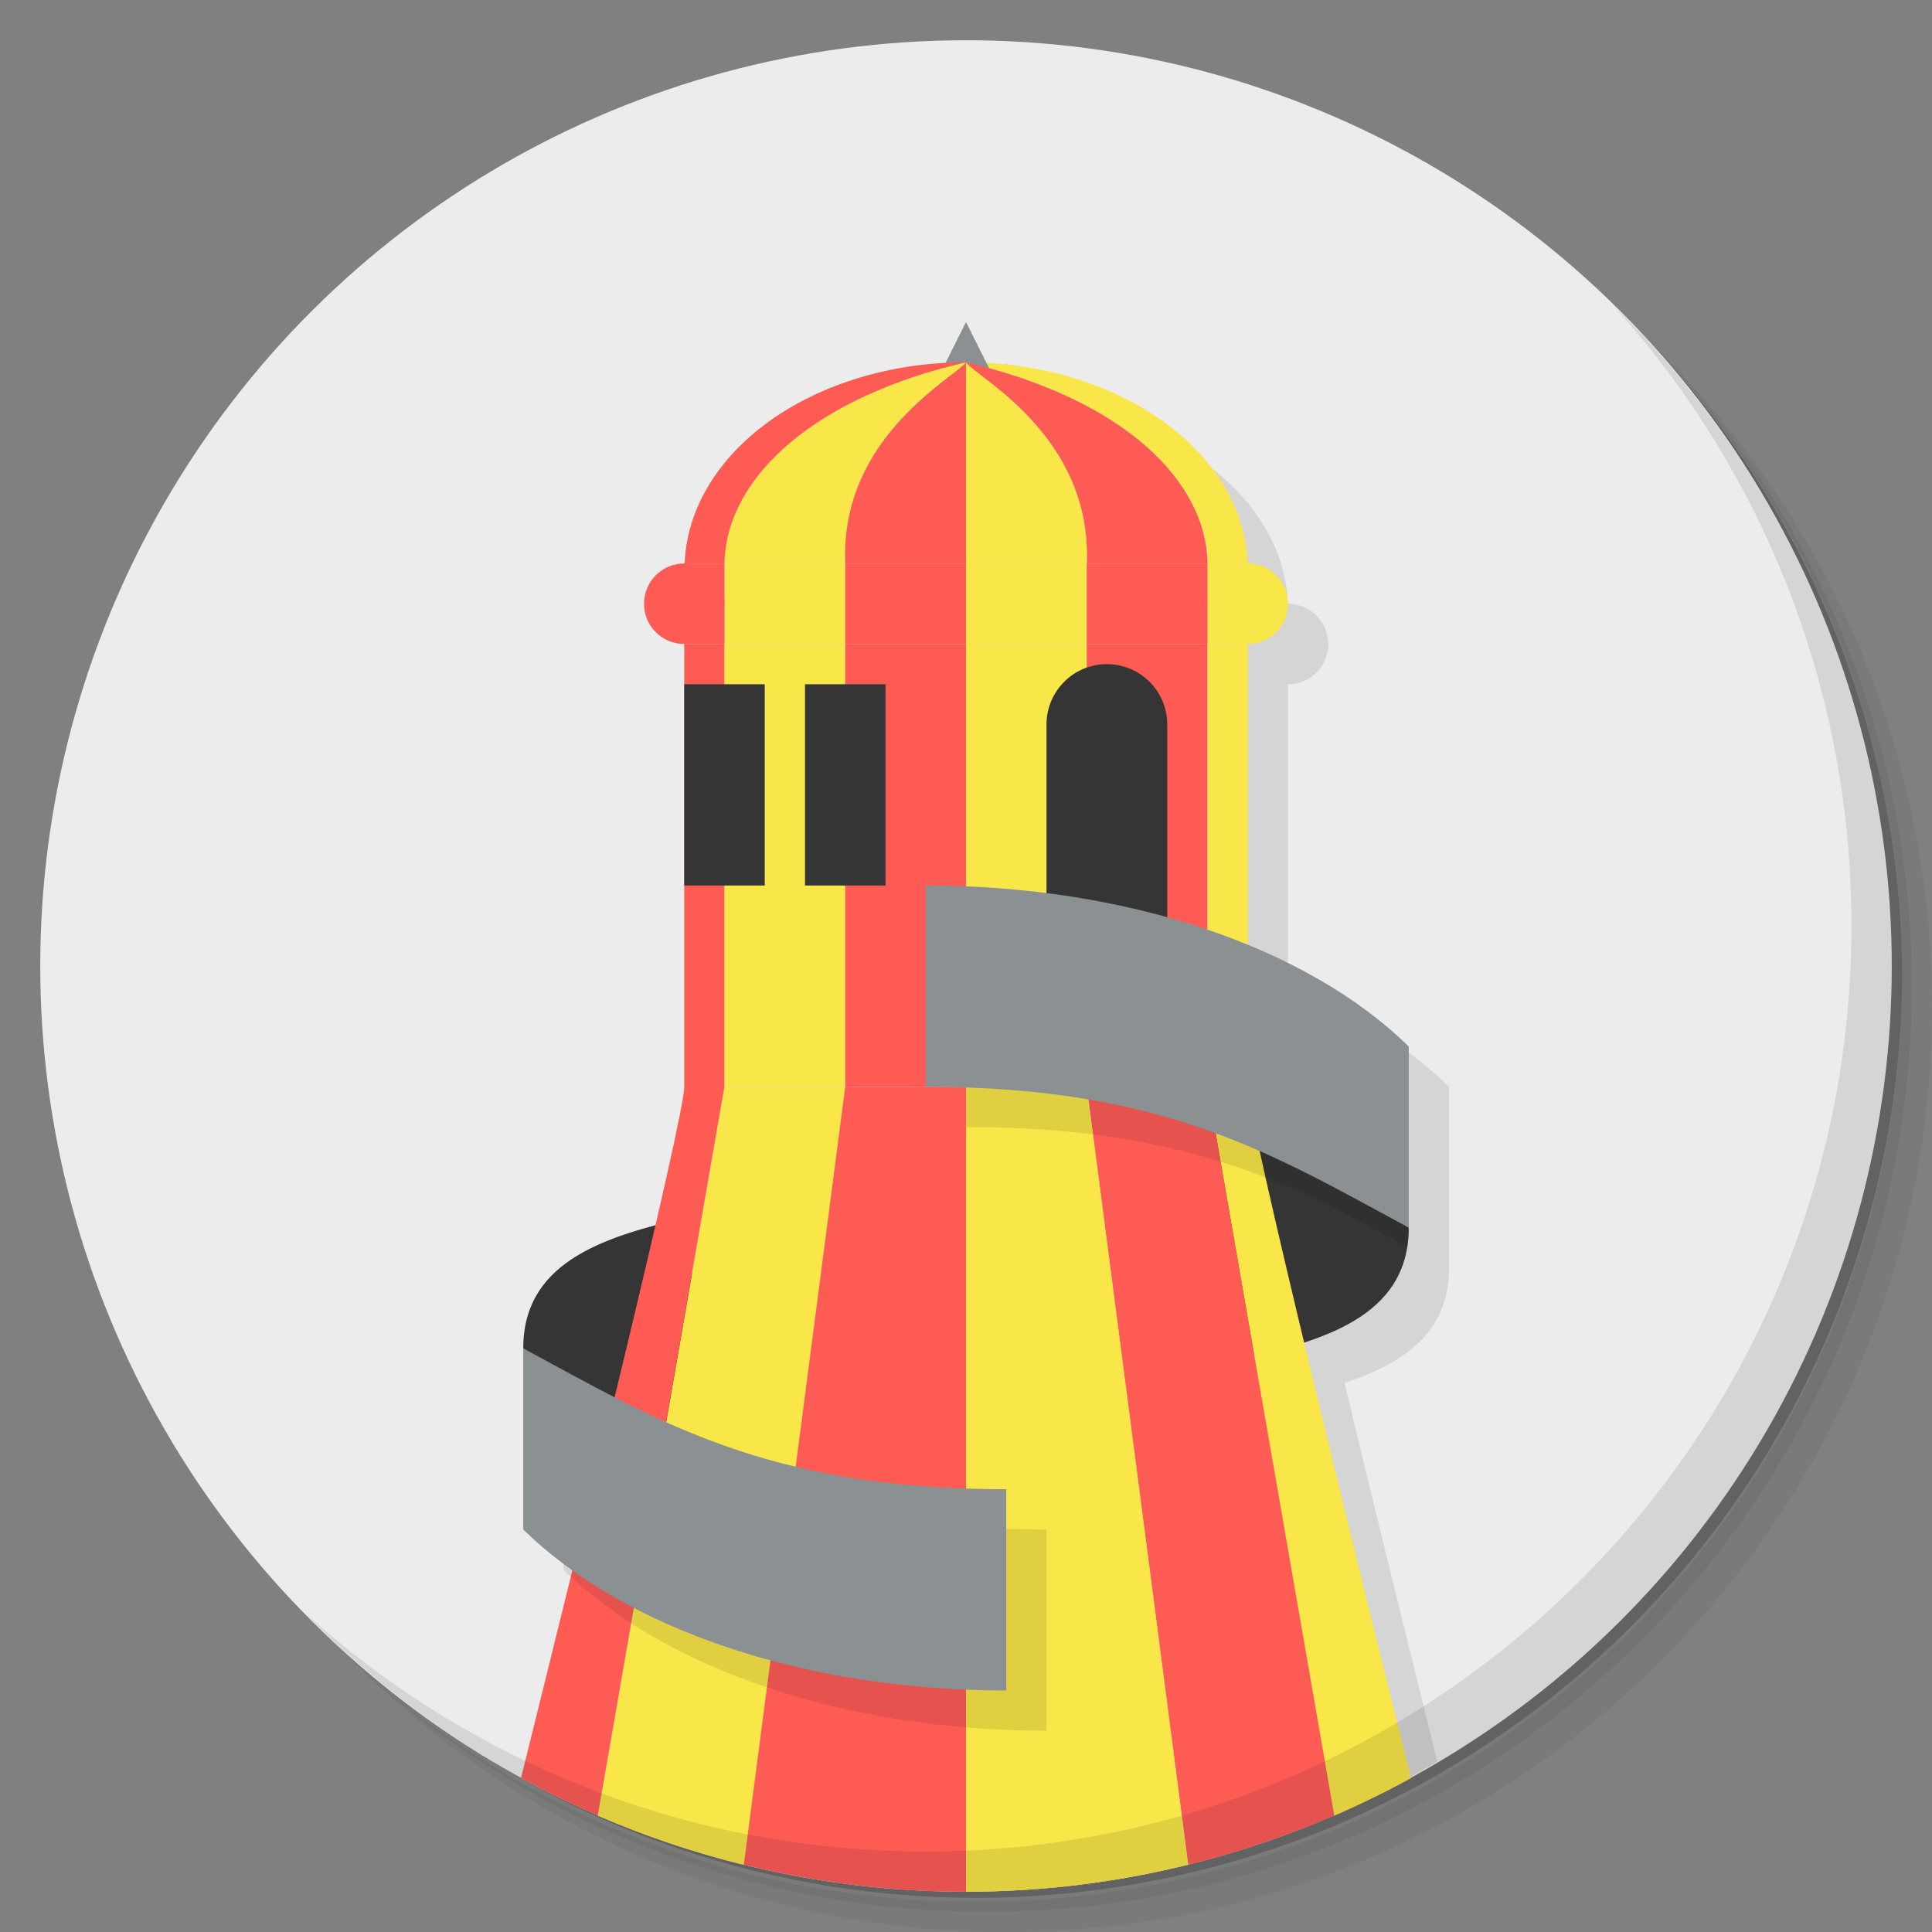 <?xml version="1.0" encoding="UTF-8" standalone="no"?>
<svg
   xmlns:dc="http://purl.org/dc/elements/1.1/"
   xmlns:cc="http://creativecommons.org/ns#"
   xmlns:rdf="http://www.w3.org/1999/02/22-rdf-syntax-ns#"
   xmlns:svg="http://www.w3.org/2000/svg"
   xmlns="http://www.w3.org/2000/svg"
   xmlns:sodipodi="http://sodipodi.sourceforge.net/DTD/sodipodi-0.dtd"
   xmlns:inkscape="http://www.inkscape.org/namespaces/inkscape"
   viewBox="0 0 48 48"
   id="svg2"
   version="1.1"
   inkscape:version="0.91 r13725"
   sodipodi:docname="openrct.svg">
  <rect x="0" y="0" width="48" height="48" fill="#808080" stroke="none"/>
  <sodipodi:namedview
     pagecolor="#ffffff"
     bordercolor="#666666"
     borderopacity="1"
     objecttolerance="10"
     gridtolerance="10"
     guidetolerance="10"
     inkscape:pageopacity="0"
     inkscape:pageshadow="2"
     inkscape:window-width="640"
     inkscape:window-height="480"
     id="namedview97"
     showgrid="false"
     inkscape:zoom="4.9166667"
     inkscape:cx="-5.5932203"
     inkscape:cy="24"
     inkscape:current-layer="svg2" />
  <defs
     id="defs4">
    <linearGradient
       id="linearGradient4475"
       x1="1"
       x2="47"
       gradientUnits="userSpaceOnUse"
       gradientTransform="translate(-48,0)">
      <stop
         style="stop-color:#89bdef;stop-opacity:1"
         id="stop7" />
      <stop
         offset="1"
         style="stop-color:#9bc7f1;stop-opacity:1"
         id="stop9" />
    </linearGradient>
  </defs>
  <g
     id="g11">
    <path
       d="m 36.31 5 c 5.859 4.062 9.688 10.831 9.688 18.5 c 0 12.426 -10.07 22.5 -22.5 22.5 c -7.669 0 -14.438 -3.828 -18.5 -9.688 c 1.037 1.822 2.306 3.499 3.781 4.969 c 4.085 3.712 9.514 5.969 15.469 5.969 c 12.703 0 23 -10.298 23 -23 c 0 -5.954 -2.256 -11.384 -5.969 -15.469 c -1.469 -1.475 -3.147 -2.744 -4.969 -3.781 z m 4.969 3.781 c 3.854 4.113 6.219 9.637 6.219 15.719 c 0 12.703 -10.297 23 -23 23 c -6.081 0 -11.606 -2.364 -15.719 -6.219 c 4.16 4.144 9.883 6.719 16.219 6.719 c 12.703 0 23 -10.298 23 -23 c 0 -6.335 -2.575 -12.06 -6.719 -16.219 z"
       style="opacity:0.05"
       id="path13" />
    <path
       d="m 41.28 8.781 c 3.712 4.085 5.969 9.514 5.969 15.469 c 0 12.703 -10.297 23 -23 23 c -5.954 0 -11.384 -2.256 -15.469 -5.969 c 4.113 3.854 9.637 6.219 15.719 6.219 c 12.703 0 23 -10.298 23 -23 c 0 -6.081 -2.364 -11.606 -6.219 -15.719 z"
       style="opacity:0.1"
       id="path15" />
    <path
       d="m 31.25 2.375 c 8.615 3.154 14.75 11.417 14.75 21.13 c 0 12.426 -10.07 22.5 -22.5 22.5 c -9.708 0 -17.971 -6.135 -21.12 -14.75 a 23 23 0 0 0 44.875 -7 a 23 23 0 0 0 -16 -21.875 z"
       style="opacity:0.2"
       id="path17" />
  </g>
  <circle
     cx="-24"
     cy="24"
     r="23"
     transform="matrix(0,-1,1,0,0,0)"
     style="fill:#ececec;opacity:1;fill-opacity:1;stroke:none;fill-rule:nonzero"
     id="circle19" />
  <path
     d="m 25 9 l -0.51 1.018 a 7 5.143 0 0 0 -6.482 4.982 l -0.008 0 a 1 1 0 0 0 -1 1 a 1 1 0 0 0 1 1 l 0 1 l 0 5 l 0 5 c 0 0.792 -2.659 11.547 -3.941 16.709 a 23 23 0 0 0 9.941 2.291 a 23 23 0 0 0 11.709 -3.234 c -0.655 -2.639 -1.555 -6.284 -2.305 -9.41 c 1.36 -0.448 2.598 -1.175 2.596 -2.855 l 0 -4.5 c -0.869 -0.851 -1.981 -1.581 -3.252 -2.184 l 0 4.227 l -0.664 -0.502 c -0.045 -0.242 -0.084 -0.465 -0.084 -0.541 l 0 -11 a 1 1 0 0 0 1 -1 a 1 1 0 0 0 -1 -1 a 7.01 5.143 0 0 0 -6.49 -4.982 l -0.51 -1.018 z m 4.525 3.133 c 0 0 0.002 0 0.002 0 c 0.972 0.872 1.465 1.874 1.479 2.867 l -0.006 0 c -0.013 -0.992 -0.505 -1.995 -1.475 -2.867 z"
     style="fill:#000;opacity:0.1;fill-opacity:1;stroke:none;fill-rule:evenodd"
     id="path21" />
  <path
     d="M 24 9 A 7.01 5.143 0 0 1 31 14 l -0.993 0 C 29.98 11.983 27.968 9.927 24 9"
     style="fill:#f9e649;opacity:1;fill-opacity:1;stroke:none;fill-rule:nonzero"
     id="path23" />
  <path
     d="m 23 10 1 -2 1 2 z"
     style="fill:#8b9093;fill-opacity:1;stroke:none;fill-rule:evenodd"
     id="path25" />
  <g
     id="g27">
    <rect
       y="16"
       x="17"
       height="11"
       width="1"
       style="fill:#ff5b55;opacity:1;fill-opacity:1;stroke:none;fill-rule:nonzero"
       id="rect29" />
    <rect
       y="16"
       x="18"
       height="11"
       width="3"
       style="fill:#f9e649;opacity:1;fill-opacity:1;stroke:none;fill-rule:nonzero"
       id="rect31" />
    <rect
       y="16"
       x="21"
       height="11"
       width="3"
       style="fill:#ff5b55;opacity:1;fill-opacity:1;stroke:none;fill-rule:nonzero"
       id="rect33" />
    <rect
       y="16"
       x="24"
       height="11"
       width="3"
       style="fill:#f9e649;opacity:1;fill-opacity:1;stroke:none;fill-rule:nonzero"
       id="rect35" />
    <rect
       y="16"
       x="27"
       height="11"
       width="3"
       style="fill:#ff5b55;opacity:1;fill-opacity:1;stroke:none;fill-rule:nonzero"
       id="rect37" />
    <rect
       y="16"
       x="30"
       height="11"
       width="1"
       style="fill:#f9e649;opacity:1;fill-opacity:1;stroke:none;fill-rule:nonzero"
       id="rect39" />
  </g>
  <path
     d="m 13 33.5 c -0.003 -2.255 2.229 -2.796 3.989 -3.244 l 1.043 7.05 z"
     style="fill:#353535;opacity:1;fill-opacity:1;stroke:none;fill-rule:evenodd"
     id="path41" />
  <path
     d="m 18 27 l -3.148 18.11 c 1.163 0.505 2.376 0.914 3.629 1.223 l 2.52 -19.328 l -3 0 z"
     style="fill:#f9e649;fill-opacity:1;stroke:none;fill-rule:evenodd"
     id="path43" />
  <path
     d="m 35 30.5 c 0.003 2.255 -2.229 2.796 -3.989 3.244 l -1.043 -7.05"
     style="fill:#353535;opacity:1;fill-opacity:1;stroke:none;fill-rule:evenodd"
     id="path45" />
  <path
     d="m 18 14 l 0 2 l 3 0 l 0 -2 l -3 0 z m 6 0 l 0 2 l 3 0 l 0 -2 l -3 0 z m 6 0 l 0 2 l 1 0 l 0 -2 l -1 0 z"
     style="fill:#f9e649;opacity:1;fill-opacity:1;stroke:none;fill-rule:nonzero"
     id="path47" />
  <circle
     cx="17"
     cy="15"
     r="1"
     style="fill:#ff5b55;opacity:1;fill-opacity:1;stroke:none;fill-rule:nonzero"
     id="circle49" />
  <circle
     cx="31"
     cy="15"
     r="1"
     style="fill:#f9e649;opacity:1;fill-opacity:1;stroke:none;fill-rule:nonzero"
     id="circle51" />
  <path
     d="M 27.5 16.5 A 1.5 1.5 0 0 0 26 18 L 26 23 L 29 23 L 29 18 A 1.5 1.5 0 0 0 27.5 16.5 z"
     style="fill:#353535;opacity:1;fill-opacity:1;stroke:none;fill-rule:nonzero"
     id="path53" />
  <rect
     width="2"
     height="5"
     x="20"
     y="17"
     style="fill:#353535;opacity:1;fill-opacity:1;stroke:none;fill-rule:nonzero"
     id="rect55" />
  <rect
     width="2"
     height="5"
     x="17"
     y="17"
     style="fill:#353535;opacity:1;fill-opacity:1;stroke:none;fill-rule:nonzero"
     id="rect57" />
  <path
     d="m 17 27 c 0 0.811 -2.811 12.17 -4.055 17.17 c 0.619 0.34 1.255 0.651 1.906 0.934 l 3.148 -18.11 l -1 0 z"
     style="fill:#ff5b55;fill-opacity:1;stroke:none;fill-rule:evenodd"
     id="path59" />
  <path
     d="m 21 27 l -2.52 19.328 c 1.769 0.436 3.616 0.672 5.52 0.672 l 0 -20 l -3 0 z"
     style="fill:#ff5b55;fill-opacity:1;stroke:none;fill-rule:evenodd"
     id="path61" />
  <path
     d="m 30 27 l 3.148 18.11 c 0.652 -0.283 1.288 -0.594 1.906 -0.934 c -1.243 -5 -4.055 -16.361 -4.055 -17.17 l -1 0 z"
     style="fill:#f9e649;fill-opacity:1;stroke:none;fill-rule:evenodd"
     id="path63" />
  <path
     d="m 27 27 l 2.52 19.328 c 1.253 -0.309 2.466 -0.718 3.629 -1.223 l -3.148 -18.11 l -3 0 z"
     style="fill:#ff5b55;fill-opacity:1;stroke:none;fill-rule:evenodd"
     id="path65" />
  <path
     d="m 24 27 l 0 20 c 1.903 0 3.751 -0.236 5.52 -0.672 l -2.52 -19.328 l -3 0 z"
     style="fill:#f9e649;fill-opacity:1;stroke:none;fill-rule:evenodd"
     id="path67" />
  <path
     d="m 24 23 l 0 5 c 4.235 0 6.827 0.871 9.145 2 l 0.018 0 l 0 0.008 l 1.797 0.971 c 0.024 -0.152 0.041 -0.308 0.041 -0.479 l -0.184 -0.139 l -0.816 -0.512 l 0 -4.363 c -2.581 -1.564 -6.126 -2.486 -10 -2.486 z"
     style="fill:#000;opacity:0.1;fill-opacity:1;stroke:none;fill-rule:nonzero"
     id="path69" />
  <path
     d="m 35 30.5 0 -4.5 c -2.527 -2.476 -7 -4 -12 -4 l 0 5 c 6 0 8.714 1.735 12 3.5 z"
     style="fill:#8b9093;opacity:1;fill-opacity:1;stroke:none;fill-rule:evenodd"
     id="path71" />
  <rect
     width="1"
     height="2"
     x="17"
     y="14"
     style="fill:#ff5b55;opacity:1;fill-opacity:1;stroke:none;fill-rule:nonzero"
     id="rect73" />
  <rect
     width="3"
     height="2"
     x="21"
     y="14"
     style="fill:#ff5b55;opacity:1;fill-opacity:1;stroke:none;fill-rule:nonzero"
     id="rect75" />
  <rect
     width="3"
     height="2"
     x="27"
     y="14"
     style="fill:#ff5b55;opacity:1;fill-opacity:1;stroke:none;fill-rule:nonzero"
     id="rect77" />
  <path
     d="m 18 14 c 0.026 -2.02 2.037 -4.073 6 -5 -0.212 0.35 -3.131 1.81 -3 5 z"
     style="fill:#f9e649;fill-opacity:1;stroke:none;fill-rule:evenodd"
     id="path79" />
  <path
     d="m 30 14 c -0.026 -2.02 -2.037 -4.073 -6 -5 0.212 0.35 3.131 1.81 3 5 z"
     style="fill:#ff5b55;fill-opacity:1;stroke:none;fill-rule:evenodd"
     id="path81" />
  <path
     d="m 24 9 c -0.212 0.35 -3.131 1.81 -3 5 l 3 0 l 0 -5 z"
     style="fill:#ff5b55;fill-opacity:1;stroke:none;fill-rule:evenodd"
     id="path83" />
  <path
     d="m 24 9 c 0.212 0.35 3.131 1.81 3 5 l -3 0 0 -5 z"
     style="fill:#f9e649;fill-opacity:1;stroke:none;fill-rule:evenodd"
     id="path85" />
  <path
     d="M 24 9 A 7 5.143 0 0 0 17.01 14 L 18 14 C 18.03 11.983 20.04 9.927 24 9 z"
     style="fill:#ff5b55;opacity:1;fill-opacity:1;stroke:none;fill-rule:nonzero"
     id="path87" />
  <path
     d="m 14 34.5 0 4.5 c 2.527 2.476 7 4 12 4 l 0 -5 c -6 0 -8.714 -1.735 -12 -3.5 z"
     style="fill:#000;opacity:0.1;fill-opacity:1;stroke:none;fill-rule:evenodd"
     id="path89" />
  <path
     d="m 13 33.5 0 4.5 c 2.527 2.476 7 4 12 4 l 0 -5 c -6 0 -8.714 -1.735 -12 -3.5 z"
     style="fill:#8b9093;opacity:1;fill-opacity:1;stroke:none;fill-rule:evenodd"
     id="path91" />
  <g
     id="g93">
    <path
       d="m 40.03 7.531 c 3.712 4.084 5.969 9.514 5.969 15.469 0 12.703 -10.297 23 -23 23 c -5.954 0 -11.384 -2.256 -15.469 -5.969 4.178 4.291 10.01 6.969 16.469 6.969 c 12.703 0 23 -10.298 23 -23 0 -6.462 -2.677 -12.291 -6.969 -16.469 z"
       style="opacity:0.1"
       id="path95" />
  </g>
</svg>
